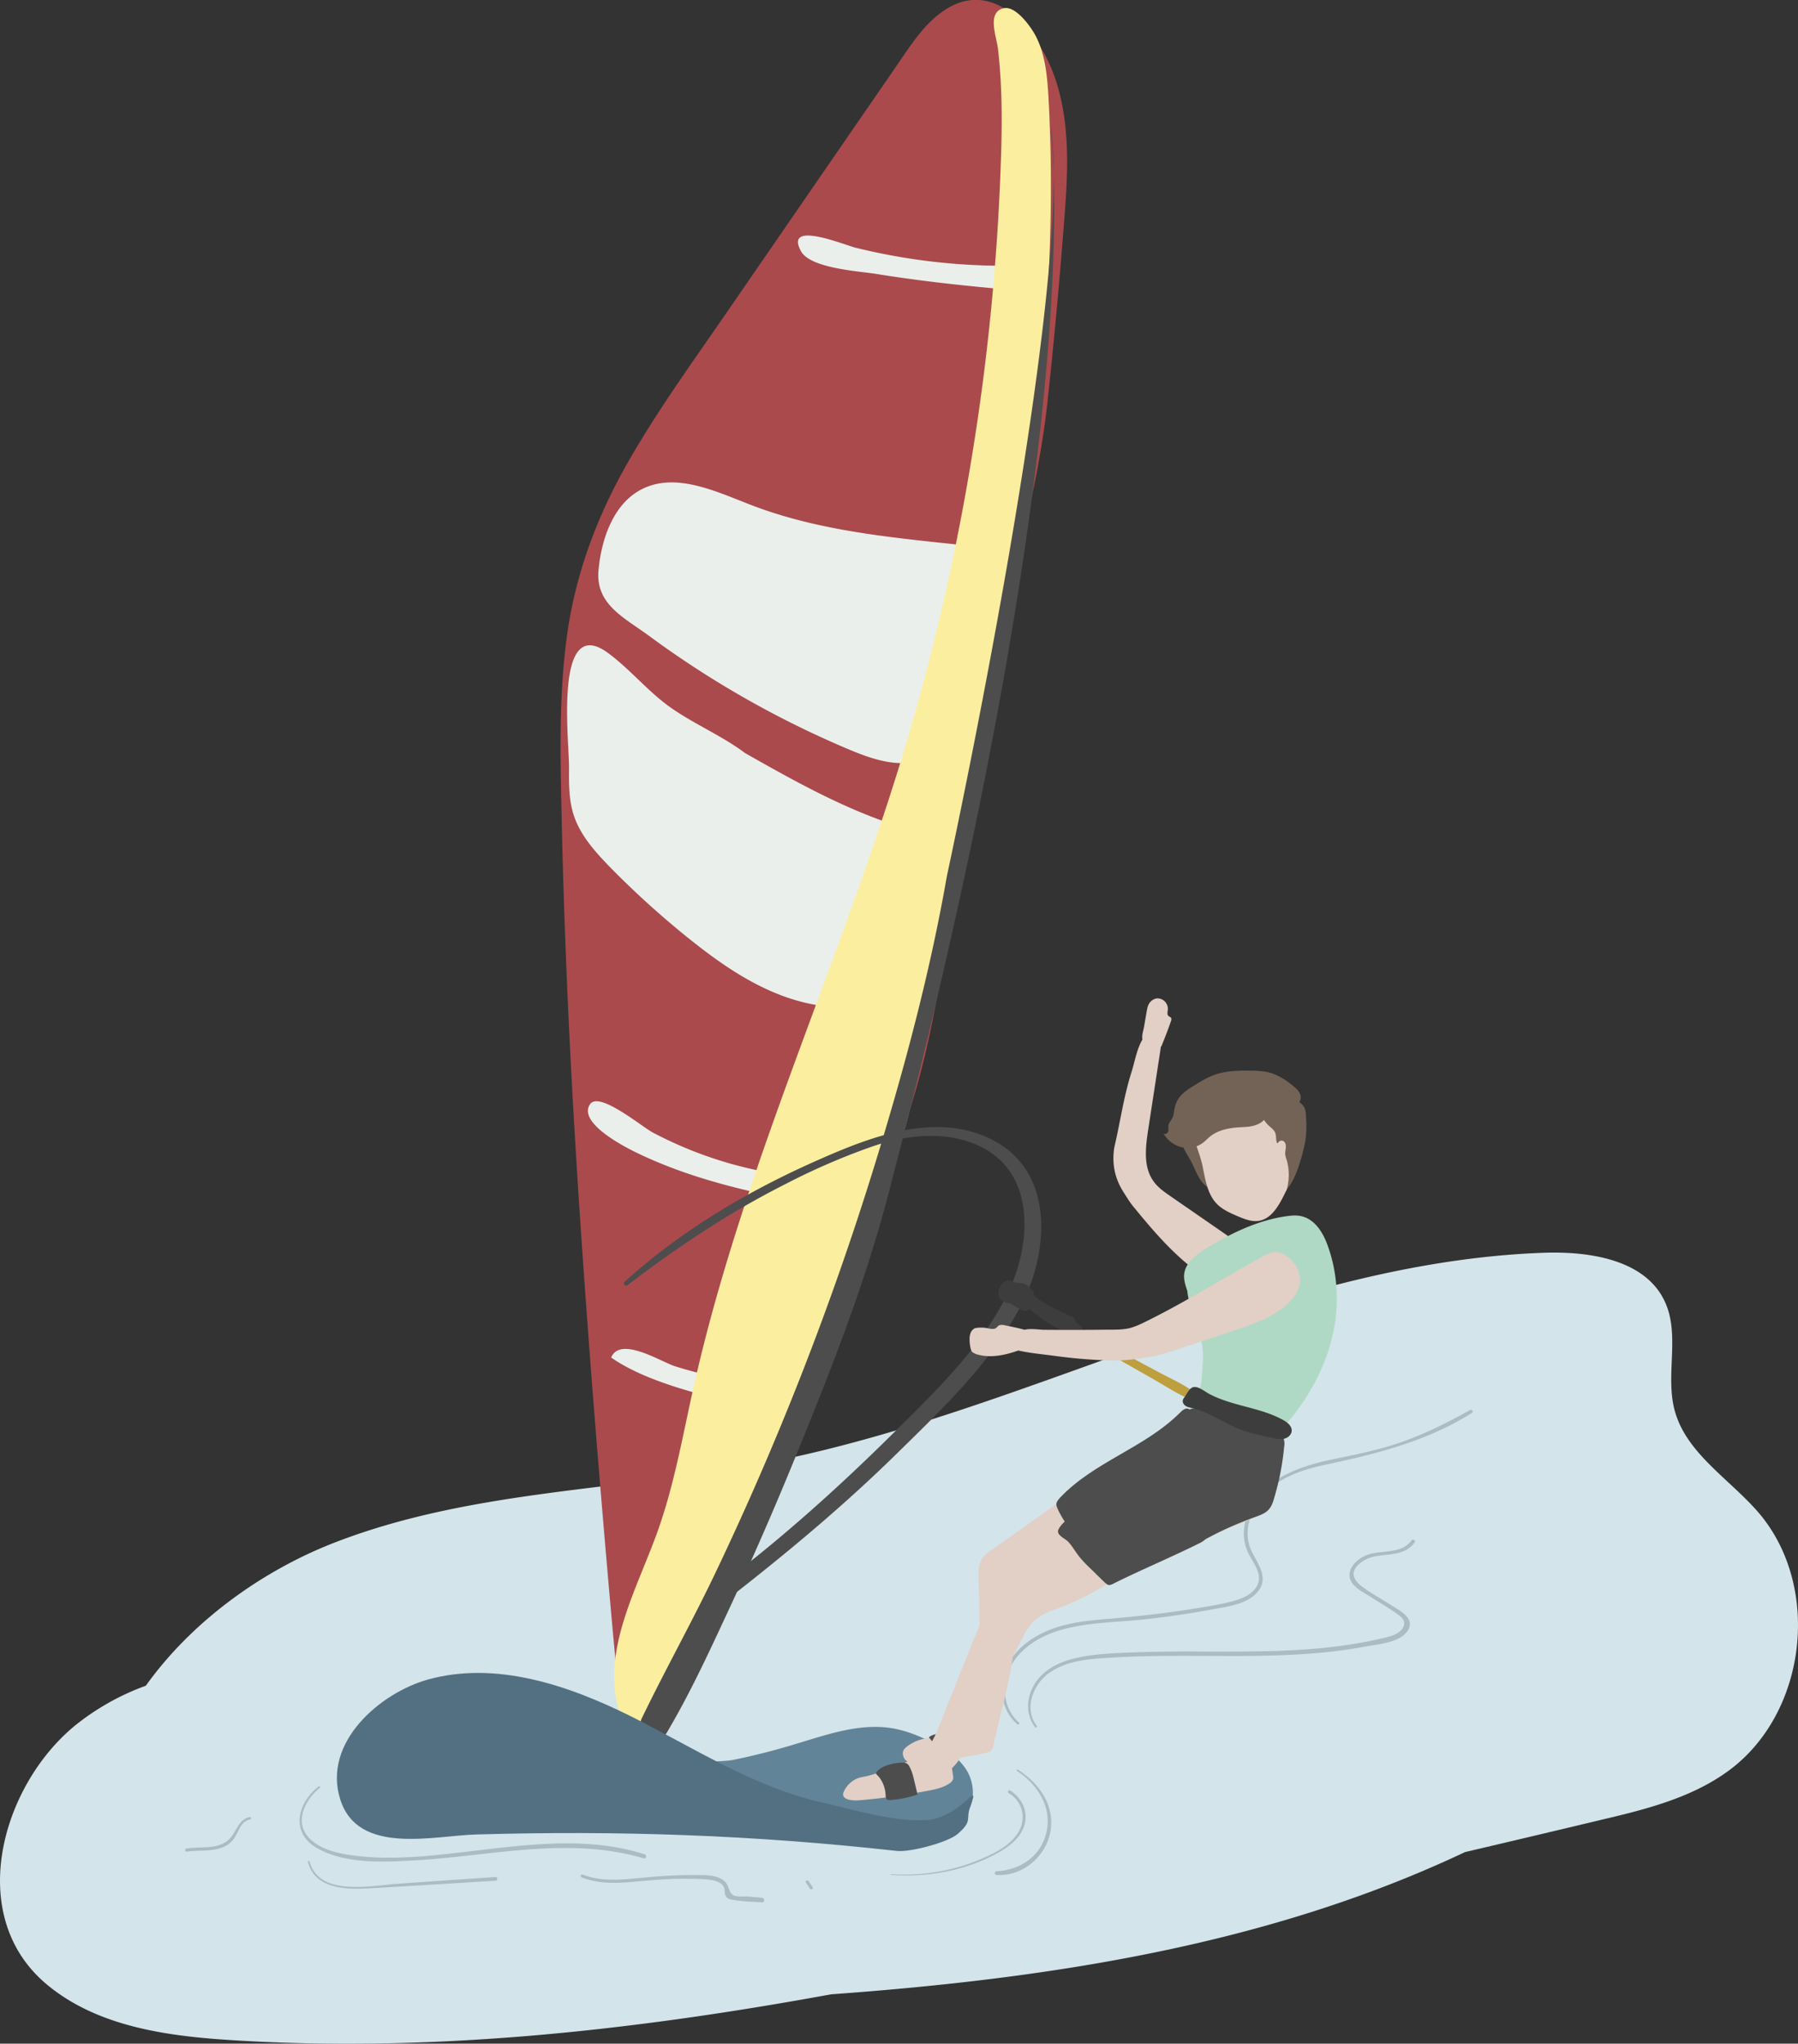 <svg viewBox="0 0 45.91 52.164" xmlns="http://www.w3.org/2000/svg"><rect x="0" y="0" width="45.91" height="52.164" fill="#333333" stroke="none"/><path d="M44.904 38.61c-.748-.868-1.86-1.52-2.148-2.628-.233-.896.144-1.902-.24-2.745-.49-1.087-1.93-1.305-3.122-1.26-6.869.255-13.095 4.061-19.844 5.363-3.637.702-7.447.68-10.911 1.997-1.916.723-3.736 2.039-4.915 3.69a6.305 6.305 0 0 0-1.802 1.012c-1.88 1.535-2.826 4.847-.738 6.604 1.295 1.087 3.08 1.33 4.766 1.433 5.12.317 10.216-.247 15.272-1.172 5.613-.405 11.183-1.266 16.185-3.63 1.14-.268 2.276-.536 3.412-.808 1.153-.271 2.335-.557 3.295-1.252 2.021-1.457 2.41-4.71.79-6.604" fill="#d3e4ea"/><g fill="#abbcc4"><path d="M25.794 45.7c-.042-.025-.081.042-.039.067.402.243.47.74.18 1.1-.236.297-.614.473-.96.615-.709.289-1.47.405-2.233.356v.018c.95.07 1.948-.11 2.78-.586.29-.166.582-.406.653-.752.064-.328-.106-.645-.381-.818"/><path d="m25.978 45.16-.021.035c.504.325.889.886.776 1.507-.116.649-.653 1.026-1.284 1.062-.064.002-.064.091 0 .095.67.035 1.27-.477 1.376-1.133.105-.666-.307-1.224-.847-1.566M16.46 47.33c-1.57-.5-3.246-.208-4.84-.032-.826.095-1.672.17-2.505.074-.405-.046-.913-.14-1.213-.448-.41-.42-.106-.998.278-1.301l-.028-.036c-.547.406-.751 1.175-.074 1.574.723.423 1.711.37 2.515.324 1.955-.11 3.905-.62 5.839-.053.067.021.092-.08.028-.102M12.653 47.91c-.833.057-1.669.113-2.501.173-.688.046-2.018.339-2.254-.586l-.04.01c.195.802 1.176.717 1.803.678.999-.056 1.994-.12 2.992-.18.06-.003.06-.102 0-.095M6.374 46.38c-.296.063-.328.374-.519.561-.282.282-.737.18-1.1.243-.053.011-.028.089.02.078.315-.046.657.01.95-.127a.605.605 0 0 0 .243-.198c.134-.183.163-.437.42-.497.042-.007.025-.067-.014-.06M19.455 48.44l-.36-.032c-.092-.007-.279.014-.36-.028-.134-.07-.116-.243-.215-.342-.204-.215-.617-.173-.878-.177-.47 0-.932.036-1.394.082-.465.045-.928.077-1.372-.096-.046-.017-.067.057-.021.074.391.152.8.152 1.213.12.463-.039.921-.088 1.383-.088.208.004.424 0 .628.021.12.014.282.043.367.138.099.113.025.194.092.296.046.067.123.074.197.088.237.04.484.046.72.06.078.007.074-.105 0-.116M20.75 48.17c-.035-.053-.067-.102-.102-.152-.029-.046-.1-.004-.067.039l.102.152c.028.039.095 0 .067-.039M36.039 39.32c-.275.388-.843.208-1.224.41-.254.13-.487.426-.272.698.12.151.325.247.484.349.236.155.5.3.723.476.218.17.06.388-.145.473-.123.053-.26.078-.395.11-.293.066-.59.12-.889.162-1.182.169-2.378.158-3.57.158a38.917 38.917 0 0 0-1.729.018c-.522.021-1.062.032-1.57.152-.44.102-.871.324-1.083.744-.169.335-.165.734.074 1.033l.04-.038c-.36-.448-.1-1.094.334-1.383.445-.304 1.013-.339 1.532-.37 1.104-.071 2.211-.04 3.32-.043 1.068-.007 2.144-.042 3.199-.243.32-.06.896-.096 1.086-.42.184-.31-.232-.505-.437-.639-.247-.158-.519-.303-.751-.48-.216-.165-.283-.352-.085-.546a.821.821 0 0 1 .399-.208c.37-.082.793-.015 1.044-.367.035-.05-.05-.096-.085-.046"/><path d="M37.538 35.99c-.575.321-1.16.614-1.785.83-.593.204-1.2.32-1.81.447-.931.198-2.028.635-2.173 1.714-.028.216 0 .431.088.628.124.276.416.572.226.89-.13.225-.427.327-.667.387-.324.082-.663.131-.991.184-.706.113-1.411.19-2.12.25-.575.046-1.164.106-1.69.364-.452.218-.868.592-.991 1.097-.113.452.003.945.37 1.245l.042-.042c-.434-.367-.483-1.013-.208-1.489.286-.497.826-.783 1.365-.92.642-.167 1.323-.167 1.983-.237a22.503 22.503 0 0 0 1.806-.265c.381-.07.893-.13 1.147-.465.268-.35-.01-.681-.166-1.002-.261-.536-.01-1.14.384-1.535.427-.427 1.041-.592 1.62-.712 1.27-.272 2.5-.593 3.616-1.295.045-.028.003-.102-.046-.074"/></g><path d="M30.441 35.5c-.286-.205-.614-.342-.917-.508l-.925-.497c-.613-.332-1.23-.66-1.852-.981-.056-.028-.109.074-.053.106.614.36 1.228.716 1.845 1.065.307.173.61.346.914.519.3.169.593.37.91.5.1.04.16-.148.078-.204" fill="#be9f3e"/><path d="M27.58 33.83c-.035-.025-.074-.05-.11-.074a.149.149 0 0 0-.088-.138c-.335-.169-.716-.314-.998-.56-.162-.138-.363.105-.212.25.36.342.78.6 1.235.79.159.064.328-.162.173-.268" fill="#3d3d3d"/><path d="M26.906 1.9C26.521.846 25.449-.535 24.2.208c-.575.342-.945.947-1.316 1.484-.476.693-.956 1.386-1.432 2.079l-2.921 4.24c-.896 1.302-1.83 2.587-2.6 3.97-.74 1.337-1.252 2.751-1.457 4.269-.219 1.617-.162 3.258-.127 4.885.078 3.4.25 6.798.48 10.19.23 3.398.504 6.792.808 10.179.07.755.14 1.51.218 2.261-.031.056-.067.11-.098.162-.173.272.257.523.43.25a59.888 59.888 0 0 0 4.149-7.894 71.935 71.935 0 0 0 3.023-8.368c.854-2.887.998-6.182 1.552-9.14.55-2.941 1.51-5.545 1.838-8.52.162-1.496.3-2.995.416-4.495.103-1.277.194-2.633-.257-3.86" fill="#aa4a4d"/><g fill="#ebefeb"><path d="M21.678 19.13c.6.252 1.277.482 1.884.255.667-.249 1.03-.96 1.266-1.63.346-.98.561-2.005.635-3.04.01-.133.018-.27-.031-.394-.124-.294-.494-.37-.812-.403-1.848-.197-3.732-.364-5.464-1.037-.896-.347-1.905-.828-2.763-.397-.737.37-1.04 1.293-1.11 2.064-.082.876.641 1.206 1.294 1.685a24.881 24.881 0 0 0 5.101 2.897M20.58 30.05c.254.021.519.035.734.17.215.133.353.43.218.645-1.823-.314-3.675-.653-5.334-1.471-.306-.152-1.446-.748-1.132-1.21.233-.338 1.312.568 1.602.723 1.21.639 2.55 1.034 3.912 1.143M19.631 35.32c.046.004.095.007.13.035.036.032.046.085.053.13.018.142.029.287.025.431 0 .036-.003.074-.025.103-.042.045-.112.031-.169.017-1.249-.335-2.974-.645-4.04-1.386.237-.554 1.257.102 1.627.222a9.898 9.898 0 0 0 2.399.448M22.362 6.99c1.083.175 2.173.296 3.267.392.218.02.455.036.652-.066.198-.102.328-.369.208-.556a15.778 15.778 0 0 1-4.642-.437c-.293-.073-1.824-.71-1.397.085.236.443 1.482.513 1.912.582M19.021 19.22c1.528.867 3.09 1.738 4.808 2.105.103.022.22.05.272.14.042.071.035.16.025.243-.12.943-.307 1.879-.565 2.795-.063.232-.137.47-.293.654-.155.182-.377.292-.603.371-.871.305-1.845.207-2.706-.118-.86-.324-1.626-.86-2.346-1.436a22.78 22.78 0 0 1-2.046-1.85c-.377-.389-.755-.809-.92-1.326-.124-.385-.12-.797-.117-1.201.007-.66-.398-3.954.995-2.93.571.42 1.03.998 1.626 1.412.596.413 1.295.709 1.87 1.14"/></g><path d="M25.555 4.15a59.168 59.168 0 0 1-2.575 15.346c-1.648 5.35-4.054 10.467-5.274 15.928-.279 1.242-.494 2.501-.928 3.7-.526 1.454-1.38 2.946-1.002 4.442.11.43.579.907.917.625.095-.078.145-.194.19-.304 1.818-4.332 3.63-8.664 5.448-13 .388-.928.78-1.863.952-2.855.25-1.435.462-2.9.864-4.3.247-.86.286-1.678.597-2.517.331-.884.483-1.824.631-2.755.847-5.287 1.697-10.624 1.397-15.97-.032-.54-.078-1.096-.328-1.575-.12-.229-.508-.777-.818-.704-.441.102-.173.74-.142 1.052.11.96.106 1.924.071 2.887" fill="#fcee9f"/><path d="M18.725 44.92a17.186 17.186 0 0 0 1.524-.385c.84-.25 1.704-.571 2.565-.416.293.053.575.159.846.286.399.18.801.413 1.03.794.226.38.212.945-.137 1.213-.17.134-.392.173-.607.205a11.97 11.97 0 0 1-3.722-.053 13.891 13.891 0 0 1-1.81-.423c-.349-.106-1.047-.22-1.015-.724.038-.536.96-.42 1.326-.497" fill="#628499"/><g fill="#e2cfc5"><path d="M28.454 29.28c-.06.356-.021.758.243 1.164.075.117.145.233.23.339.547.67 1.118 1.34 1.841 1.817a.634.634 0 0 0 .29.12c.165.014.317-.1.426-.226.127-.148.23-.342.19-.533-.041-.212-.228-.353-.405-.473l-1.383-.956c-.155-.109-.317-.218-.427-.374-.268-.363-.211-.86-.144-1.305l.317-2.066c.05-.303-.183-.64-.437-.287-.159.222-.219.603-.304.866-.204.648-.282 1.254-.437 1.914"/><path d="m29.555 26.73.064.007c.028-.01.045-.047.056-.08a11.5 11.5 0 0 0 .219-.577c.014-.034.024-.079.003-.107l-.063-.042c-.043-.04-.014-.12-.014-.185a.258.258 0 0 0-.046-.145.262.262 0 0 0-.247-.116.29.29 0 0 0-.212.185c-.018.045-.025.094-.035.142-.021.13-.046.26-.067.392-.018.097-.07.244-.036.343.043.13.28.15.378.183M23.399 44.44c.187-.081.395-.081.593-.123.32-.071.606-.247.917-.357.123-.042.279-.07.377.021a.317.317 0 0 1 .078.148.812.812 0 0 1-.014.477.227.227 0 0 1-.064.099l-.08.028c-.618.137-1.253.219-1.888.24a.316.316 0 0 1-.155-.018c-.092-.046-.142-.201-.089-.286.057-.095.226-.187.325-.229"/><path d="M24.987 40.4c-.01-.233-.021-.49.13-.667a.907.907 0 0 1 .177-.151c.822-.582 1.64-1.165 2.459-1.747.219-.155.44-.31.677-.434.244-.123.501-.215.727-.367.176-.123.38-.292.582-.215a.395.395 0 0 1 .134.092c.367.335.476.892.335 1.365-.141.473-.497.865-.92 1.13-.336.204-.706.341-1.077.475-.536.194-1.072.392-1.612.586-.19.07-.395.148-.518.314-.138.183-.138.43-.141.656a8.863 8.863 0 0 1-.22 1.612c-.056.265-.123.526-.193.787-.043.152-.103.646-.237.716-.109.06-.37-.046-.444-.13-.134-.16-.053-.395-.025-.572a16.965 16.965 0 0 0 .166-3.45"/></g><path d="M22.662 30.56c-.624 2.37-1.542 4.657-2.473 6.925a86.202 86.202 0 0 1-1.492 3.412c-.522 1.121-1.04 2.264-1.672 3.33-.244.412-.84.049-.635-.374.592-1.224 1.259-2.417 1.848-3.645a76.705 76.705 0 0 0 4.128-10.576c.733-2.388 1.383-4.814 1.813-7.277 0 0 3.358-15.474 2.621-19.317 0 0 1.217 7.12-4.138 27.522" fill="#4d4d4d"/><path d="M25.406 29.13c-1.489-.817-3.263-.081-4.646.536-1.76.787-3.412 1.785-4.812 3.052-.053.05.018.13.078.084 1.259-.963 2.593-1.855 4.028-2.578a17.09 17.09 0 0 1 2.226-.963c.773-.262 1.648-.385 2.449-.12 1.721.568 1.64 2.487 1.044 3.778-.66 1.429-1.902 2.61-3.027 3.725-1.326 1.309-2.72 2.565-4.216 3.704-.204.156.067.455.272.297 1.432-1.122 2.822-2.29 4.11-3.556 1.203-1.179 2.498-2.413 3.231-3.916.618-1.267.77-3.217-.737-4.043" fill="#4d4d4d"/><path d="M10.925 42.87c1.729-.48 3.567.134 5.179.935 1.608.804 3.154 1.817 4.907 2.208.797.18 1.803.487 2.617.445.925-.05 1.43-1.13 1.143-.335-.116.32.071.349-.313.684-.254.222-1.225.476-1.56.437-3.647-.405-7.07-.525-10.739-.42-1.097.032-3.009.537-3.468-.885-.472-1.47 1.03-2.734 2.234-3.069" fill="#537082"/><path d="M30.215 29.28c.046.113.116.215.176.325.078.134.13.282.205.416a.771.771 0 0 0 .314.331 3.263 3.263 0 0 1-.078-1.093c.01-.12.029-.254-.042-.35a.35.35 0 0 0-.155-.12c-.36-.158-.547.18-.42.491" fill="#736357"/><path d="M31.044 30.7c.148.166.36.258.564.346.17.07.35.144.53.116.314-.046.5-.363.642-.645.215-.427.434-.875.416-1.352-.018-.43-.24-.85-.593-1.103a1.446 1.446 0 0 0-1.234-.21c-.498.147-1.066.528-.91 1.105.07.265.18.508.24.776.07.325.116.706.345.967" fill="#e2cfc5"/><path d="M33.21 27.99c-.01-.119-.11-.208-.205-.282a1.77 1.77 0 0 0-.5-.303c-.202-.07-.42-.077-.632-.078-.275 0-.557.007-.818.093-.226.073-.427.2-.625.327a1.334 1.334 0 0 0-.257.194.682.682 0 0 0-.18.344c-.018.084-.018.174-.057.25-.032.064-.084.113-.099.18-.01.057.008.113-.01.166-.018.057-.102.088-.124.039.092.17.254.303.445.356a.652.652 0 0 0 .557-.099c.07-.049.127-.116.194-.169.201-.162.47-.215.727-.233.17-.01.342-.01.494-.08.155-.068.282-.224.254-.389l.01.156a.905.905 0 0 1 .329-.097.922.922 0 0 0 .328-.095c.102-.058.18-.165.169-.28" fill="#736357"/><path d="M32.395 28.73c.06.056.134.106.166.183.035.085.007.19.053.272l.039-.039c.028-.042.102-.042.137-.004.039.04.046.095.042.148-.003.053-.017.106-.017.16.003.052.021.105.039.158.07.243.07.504.003.748.215-.23.381-.776.466-1.196a2.63 2.63 0 0 0 .024-.645c-.003-.096-.007-.196-.06-.277a.485.485 0 0 0-.197-.157c-.162-.087-.346-.161-.53-.13-.158.026-.33.15-.38.31-.046.159.106.363.215.469" fill="#736357"/><path d="M30.317 32.95c-.05-.145-.099-.296-.078-.448.043-.29.328-.497.597-.66.617-.374 1.29-.698 2.021-.8.11-.015.219-.025.325-.008.366.057.582.396.702.713.292.77.32 1.62.123 2.42-.201.8-.62 1.552-1.182 2.201-.293.34-.631.653-1.044.865a.366.366 0 0 1-.17.053c-.063.004-.123-.029-.18-.057-.169-.085-.976-.444-1.103-.575-.117-.12-.046-.257-.022-.406.067-.398.346-.61.378-1.058.028-.406.067-.674-.028-1.065-.089-.378-.307-.794-.339-1.175" fill="#afd9c4"/><path d="M28.37 33.94c.152 0 .303-.004.452-.035.155-.036.3-.106.444-.177 1.016-.5 1.976-1.11 2.97-1.654.113-.06.23-.12.357-.113.091.004.18.046.254.095.226.155.384.427.345.699a.872.872 0 0 1-.24.448c-.36.391-.888.575-1.393.74-.473.16-.945.318-1.418.473-.254.085-.508.17-.773.215-.31.053-.631.1-.949.096a13.061 13.061 0 0 1-1.527-.124c-.296-.039-.61-.067-.9-.134-.063-.014-.01-.395.046-.459.13-.14.462-.067.628-.067a80.65 80.65 0 0 0 1.704-.004" fill="#e2cfc5"/><path d="M25.671 33.83c-.06-.014-.13-.025-.183.014l-.046.046c-.06.05-.145.028-.219.014a.827.827 0 0 0-.328-.003.228.228 0 0 0-.113.123.459.459 0 0 0-.025.17c0 .074.01.148.025.218.01.039.021.078.053.106l.078.042c.335.11.702.043 1.033-.07a.404.404 0 0 0 .166-.092c.028-.028.042-.063.06-.099.025-.053.053-.106.06-.162.014-.102-.021-.183-.12-.208-.145-.039-.293-.067-.441-.099" fill="#e2cfc5"/><path d="M23.868 44.59a.865.865 0 0 1 .025.3l.01.046.036.01c.151.018.303.007.451-.031l.046-.018.021-.078c0-.151-.021-.3-.06-.448-.014-.046-.032-.098-.074-.123-.032-.021-.07-.021-.106-.021-.137.003-.398.02-.5.12a.631.631 0 0 1 .151.243" fill="#4d4d4d"/><path d="M24.743 42.15c.183-.462.37-.931.66-1.355.335-.493.797-.92 1.256-1.34l1.65-1.513c.491-.448.978-.897 1.468-1.345.261-.24.554-.494.924-.554.36-.056.724.089.974.304.25.219.406.497.55.776.202.385.389.833.177 1.224-.282.519-1.066.639-1.697.83-1.32.394-2.321 1.347-3.598 1.84-.226.085-.47.163-.653.311-.176.145-.279.339-.377.533a671.41 671.41 0 0 0-1.394 2.723c-.11.205-.219.42-.413.579-.2.165-.635.32-.723.02-.067-.214.296-.786.385-1.005.268-.677.54-1.35.811-2.028" fill="#e2cfc5"/><path d="M21.9 45.39c.074-.028.159-.039.24-.057.116-.028.233-.067.346-.105.26-.092.522-.184.762-.304.243-.123.465-.278.624-.476.028-.039.067-.085.12-.074l.053.032a.615.615 0 0 1 .137.222c.085.222.12.455.152.688a.191.191 0 0 1-.003.11.219.219 0 0 1-.085.094c-.152.103-.342.149-.53.184-.585.113-1.174.197-1.767.247-.158.014-.48 0-.412-.201a.661.661 0 0 1 .363-.36" fill="#e2cfc5"/><g fill="#4d4d4d"><path d="M23.05 44.99c.032 0 .067.004.095.018.043.02.067.063.088.105.064.124.092.258.124.392.025.099.046.198.07.3a2.866 2.866 0 0 1-.687.14c-.032 0-.071 0-.096-.017-.028-.024-.028-.07-.031-.109a.8.8 0 0 0-.177-.473c-.042-.05-.095-.067-.05-.123.138-.166.463-.233.664-.233M29.76 39.32c.095.085.198.173.325.201.2.05.402-.063.582-.17a8.97 8.97 0 0 1 1.365-.624c.134-.049.275-.095.367-.2.07-.082.11-.191.137-.297.127-.423.212-.86.254-1.305a.402.402 0 0 0-.014-.205c-.05-.127-.194-.18-.324-.219-.406-.12-.819-.236-1.228-.345-.138-.036-.279-.071-.416-.04-.152.036-.272.145-.388.248l-1.288 1.189c-.226.208-.635.571-.388.892.254.328.698.6 1.016.875"/><path d="M30.441 36.05c-.025-.032-.05-.07-.088-.088-.078-.035-.162.032-.222.095-.904.903-2.188 1.245-3.066 2.173-.039.046-.081.092-.092.152-.017.102.23.5.3.575.102.099.212.197.321.286.13.105.279.208.441.197.117-.01.219-.077.318-.144.84-.58 1.615-1.26 2.307-2.029.14-.155.448-.494.367-.744-.064-.198-.445-.283-.586-.473"/><path d="M32.441 36.5c.05.028.099.064.116.116.018.06-.014.127-.063.163a.417.417 0 0 1-.173.07 2.731 2.731 0 0 1-1.549-.116c-.165-.064-.331-.148-.448-.286-.113-.134-.148-.384.046-.469.17-.074.473 0 .65.025.5.07.987.24 1.421.497M27.283 39.36c.088.099.155.212.233.317.11.149.243.28.377.406.11.11.219.215.328.321l.064.046c.046.018.099-.004.145-.028.6-.304 1.562-.713 2.162-1.016a.632.632 0 0 0 .208-.138c.057-.06-.271-.038-.3-.12-.024-.08-.11-.13-.176-.183-.127-.099-.219-.233-.335-.346-.19-.187-.434-.307-.674-.423a4.779 4.779 0 0 0-.833-.35l-.077-.007-.067.043c-.215.197-.452.37-.681.55a3.726 3.726 0 0 0-.339.286c-.095.088-.24.204-.293.325-.06.144.173.222.258.317"/></g><path d="M26.398 33.02a.15.15 0 0 0-.088-.13.325.325 0 0 0-.124-.106c-.113-.06-.247-.022-.356-.078a.147.147 0 0 0-.162.004.21.21 0 0 0-.103.085c-.06.091-.102.215-.052.32.06.12.194.138.31.163.085.06.173.116.265.162a.164.164 0 0 0 .222-.056.606.606 0 0 0 .088-.364M30.247 35.66a.199.199 0 0 0-.046.085c-.01.056.028.113.078.144.05.029.11.04.166.053.402.092.744.342 1.125.505.293.12.607.19.917.254a.752.752 0 0 0 .293.024c.099-.02.19-.095.201-.194.014-.127-.106-.225-.215-.285-.59-.328-1.309-.353-1.902-.674-.095-.053-.25-.177-.367-.17-.12.007-.183.163-.25.258" fill="#3d3d3d"/></svg>
